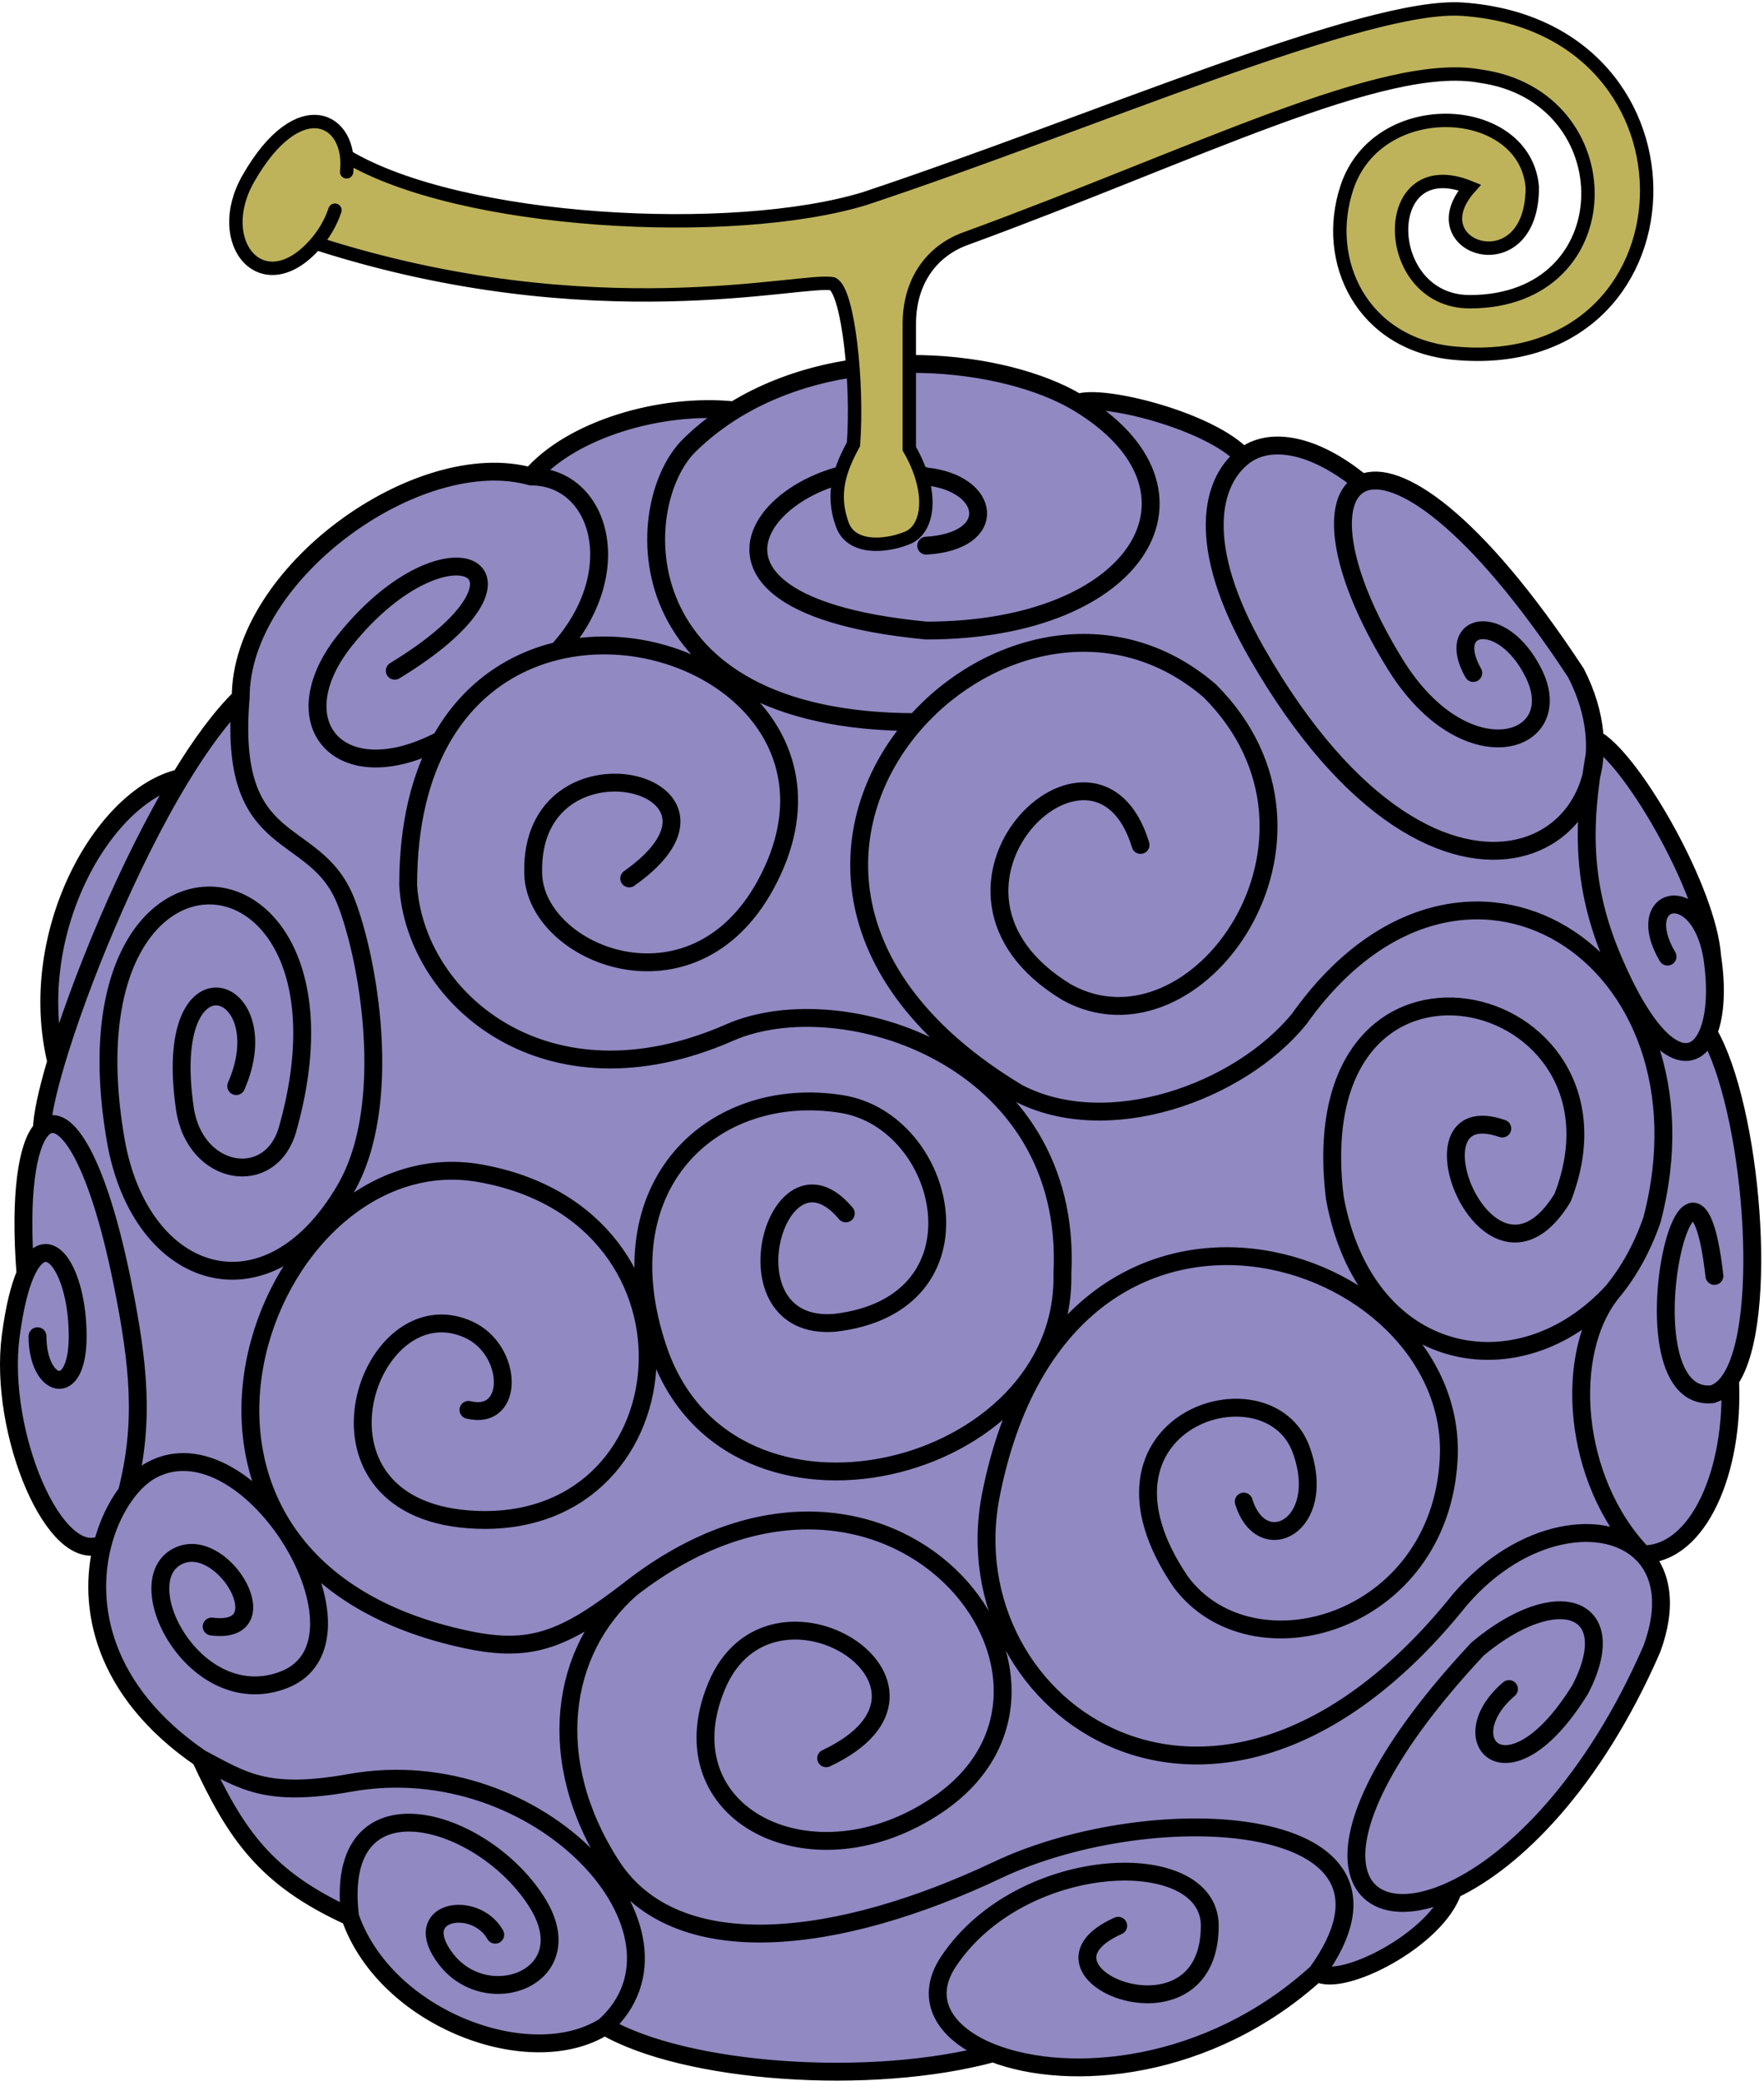 <svg width="395" height="466" viewBox="0 0 395 466" fill="none" xmlns="http://www.w3.org/2000/svg">
<path d="M357.09 168.885C357.27 167.834 357.46 166.777 357.656 165.713C366.201 171.213 382.396 199.685 383.396 214.185C384.496 221.41 384.066 227.401 382.525 231.183C392.193 247.637 396.427 295.731 387.395 308.983C388.395 329.183 380.395 348.023 367.895 348.023C372.079 352.356 373.45 359.538 369.897 369.183C356.81 399.227 339.171 416.633 325.395 423.129C321.895 434.183 300.395 445.183 294.895 441.683C270.644 463.786 239.418 466.287 222.395 459.717C194.895 467.183 153.395 464.183 135.395 453.683C118.895 464.183 86.395 452.183 78.395 429.183C59.379 420.538 52.813 410.717 44.895 393.683C22.776 378.515 19.428 359.371 22.99 345.683C12.395 351.183 -0.424 320.683 2.396 299.183C3.243 292.725 4.403 288.172 5.707 285.183C4.331 267.516 6.118 256.329 9.395 252.844C9.395 249.917 10.558 244.525 12.597 237.683C5.707 209.183 22.895 178.183 40.382 174.183C44.833 166.849 49.421 160.551 53.895 156.183C53.895 128.183 93.895 99.683 118.895 106.683C127.895 96.183 147.895 90.183 164.395 91.881C189.733 76.246 225.174 80.421 241.395 90.183C246.895 88.183 270.897 94.183 278.395 102.24C284.296 97.603 294.33 99.369 304.997 108.183C312.664 104.733 330.087 115.952 352.896 150.684C356.177 157.072 357.448 163.311 357.09 168.885Z" fill="#9089C2"/>
<path d="M255.397 189.185C245.396 156.185 200.896 199.185 238.897 222.185C267.896 238.185 303.897 187.685 270.897 154.685C249.396 136.189 221.16 143.564 205.072 161.683M336.396 252.685C313.396 244.685 333.396 295.185 349.896 268.185C368.396 220.685 290.897 202.185 298.896 268.185C305.67 305.437 340 312.183 361.095 289.183M373.396 214.185C365.396 200.683 380.396 196.685 383.396 214.185M383.396 214.185C382.396 199.685 366.201 171.213 357.656 165.713C354.701 181.713 353.336 196.093 360.896 214.185C370.499 237.161 379.16 239.44 382.525 231.183M383.396 214.185C384.496 221.41 384.066 227.401 382.525 231.183M329.896 150.685C323.396 139.186 336.396 136.687 343.396 150.685C351.412 166.713 328.147 174.213 312.396 148.687C299.172 127.254 297.874 111.388 304.997 108.183M304.997 108.183C312.664 104.733 330.087 115.952 352.896 150.684C371.896 187.683 323.5 219.713 281.396 146.185C267.5 121.917 271.241 107.861 278.395 102.24M304.997 108.183C294.33 99.369 284.296 97.603 278.395 102.24M278.5 336.213C282.5 349.213 297.5 341.713 291.396 324.683C284.047 304.177 239.896 318.183 264.396 354.183C280.396 375.683 322.424 363.745 324.396 326.683C326.896 279.713 238.521 250.683 221.896 334.683C212.396 382.683 272.896 425.683 326.896 358.183C340.79 341.974 359.717 339.553 367.895 348.023M337.896 378.183C324.396 389.683 337.896 404.183 353.896 378.183C363.396 359.683 348.896 354.183 330.896 369.183C289.542 413.378 301.802 434.255 325.395 423.129M140.896 196.683C171.396 175.183 118.395 162.183 119.396 195.683C119.934 213.675 154.953 228.185 171.396 198.183C190.373 163.56 154.539 138.667 124.895 145.717M189.395 271.683C173.895 253.183 161.395 298.183 186.895 296.183C221.896 292.183 212.395 250.973 188.395 247.183C159.895 242.683 134.799 265.183 147.395 302.183C163.396 349.183 238.897 330.183 237.895 285.183C240.395 236.683 188.452 220.183 163.396 231.183C122.395 249.183 92.895 223.683 91.396 198.183C91.396 184.539 94.175 173.828 98.731 165.683M382.525 231.183C392.193 247.637 396.427 295.731 387.395 308.983M383.895 285.683C378.895 241.183 362.395 314.183 383.395 312.183C384.944 311.741 386.272 310.631 387.395 308.983M387.395 308.983C388.395 329.183 380.395 348.023 367.895 348.023M367.895 348.023C372.079 352.356 373.45 359.538 369.897 369.183C356.81 399.227 339.171 416.633 325.395 423.129M367.895 348.023C352 331.561 349.896 302.742 361.095 289.183M361.095 289.183C364.65 284.879 367.673 279.549 369.897 273.185C385.396 214.185 327.396 176.685 290.897 228.185C277.396 244.685 247.896 255.185 227.897 244.685C184.081 218.342 186.366 182.75 205.072 161.683M325.395 423.129C321.895 434.183 300.395 445.183 294.895 441.683M294.895 441.683C320.895 405.683 258.5 402.06 223.395 418.683C188.04 435.424 151.395 440.183 136.895 417.683C121.702 394.107 125.5 369.56 141.284 355.683M294.895 441.683C270.644 463.786 239.418 466.287 222.395 459.717M250.395 431.183C226.895 441.683 270.895 459.717 270.895 431.183C270.895 413.302 228.78 414.606 212.395 439.183C206.605 447.869 211.693 455.586 222.395 459.717M141.284 355.683C199 310.85 250.615 376.504 210 404.06C181.895 423.129 148.642 406.328 160.395 377.683C172.5 348.183 219 377.683 185 393.683M141.284 355.683C126.48 367.183 119 370.111 104.895 367.183C22.99 350.183 58.395 254.063 107.395 262.683C161.395 272.183 154.395 343.943 104.895 340.183C65.395 337.183 82.395 287.558 104.895 297.683C114.895 302.183 115.395 318.183 104.895 315.683M222.395 459.717C194.895 467.183 153.395 464.183 135.395 453.683M135.395 453.683C118.895 464.183 86.395 452.183 78.395 429.183M135.395 453.683C158.395 432.867 120.887 391.588 78.395 399.183C59.5 402.56 54.395 398.683 44.895 393.683M44.895 393.683C52.813 410.717 59.379 420.538 78.395 429.183M44.895 393.683C22.776 378.515 19.428 359.371 22.99 345.683M78.395 429.183C74.395 396.683 108.395 406.683 120.395 426.183C130.549 442.683 109.168 450.683 99.895 438.683C91.395 427.683 106.395 425.183 110.895 433.183M47.395 364.183C62.895 366.183 50.395 344.183 40.395 348.183C27.895 353.183 43.395 383.683 63.395 376.183C86.062 367.683 55.895 317.183 33.895 329.183C32.002 330.216 30.108 331.932 28.399 334.183M8.396 299.183C8.396 310.683 17.395 313.683 17.395 299.183C17.395 284.6 10.561 274.057 5.707 285.183M22.99 345.683C12.395 351.183 -0.424 320.683 2.396 299.183C3.243 292.725 4.403 288.172 5.707 285.183M22.99 345.683C24.174 341.131 26.123 337.182 28.399 334.183M5.707 285.183C4.331 267.516 6.118 256.329 9.395 252.844M28.399 334.183C32.395 318.683 31.133 305.683 27.395 287.183C21.552 258.26 14.002 247.944 9.395 252.844M278.395 102.24C270.897 94.183 246.895 88.183 241.395 90.183M241.395 90.183C273.799 109.683 255.397 141.183 207.395 141.183C139.395 134.683 178.895 97.183 207.395 106.683C221.895 108.183 223.895 121.183 207.395 122.183M241.395 90.183C225.174 80.421 189.733 76.246 164.395 91.881M205.072 161.683C139.395 161.683 140.896 112.912 154.395 99.683C157.475 96.665 160.836 94.077 164.395 91.881M118.895 106.683C127.895 96.183 147.895 90.183 164.395 91.881M118.895 106.683C134.395 106.683 140.896 128.183 124.895 145.717M118.895 106.683C93.895 99.683 53.895 128.183 53.895 156.183M9.395 252.844C9.395 249.917 10.558 244.525 12.597 237.683M53.895 156.183C50.895 191.683 70.395 184.183 77.395 201.683C82.395 214.183 88.395 247.183 77.395 266.183C60.027 296.183 31.395 287.183 25.895 255.183C12.919 179.683 83.395 185.683 64.395 252.844C60.622 266.183 43.613 263.44 41.395 248.183C36 211.06 62.895 220.183 52.895 243.183M53.895 156.183C49.421 160.551 44.833 166.849 40.382 174.183M88.395 150.183C125.395 127.683 100.395 114.683 77.395 143.183C62.466 161.683 75.895 177.683 98.731 165.683M98.731 165.683C104.976 154.516 114.559 148.175 124.895 145.717M40.382 174.183C28.593 193.613 17.771 220.317 12.597 237.683M40.382 174.183C22.895 178.183 5.707 209.183 12.597 237.683" stroke="black" stroke-width="4" stroke-linecap="round"/>
<path d="M343.115 41.97C343.115 64.135 317 55.56 329.115 41.97C308.5 33.56 309 67.56 329.115 67.56C364 67.56 364 21.56 331.5 17.06C310 13.06 267.445 34.707 216.115 53.47C209 56.071 203.615 62.56 203.615 72.56V100.47C209.115 109.97 208.115 118.47 203.115 120.47C198.115 122.47 190.615 122.97 188.615 117.47C186.07 110.47 188.115 104.97 191.115 99.47C192.115 85.97 190 65.56 186.5 63.56C180 62.06 133.139 74.56 70.754 54.47C59 68.06 47.323 54.47 55.615 39.97C65.825 22.115 76.53 25.5 77.631 34.979C103.141 50.238 164.122 53.468 193.615 44.47C244.969 27.382 306 0.56 327.5 2.06C384.5 6.037 381.041 84.479 325.5 79.06C305 77.06 296.115 58.469 301.615 41.97C308.615 20.97 341.615 22.97 343.115 41.97Z" fill="#BEB35A"/>
<path d="M70.754 54.47C133.139 74.56 180 62.06 186.5 63.56C190 65.56 192.115 85.97 191.115 99.47C188.115 104.97 186.07 110.47 188.615 117.47C190.615 122.97 198.115 122.47 203.115 120.47C208.115 118.47 209.115 109.97 203.615 100.47V72.56C203.615 62.56 209 56.071 216.115 53.47C267.445 34.707 310 13.06 331.5 17.06C364 21.56 364 67.56 329.115 67.56C309 67.56 308.5 33.56 329.115 41.97C317 55.56 343.115 64.135 343.115 41.97C341.615 22.97 308.615 20.97 301.615 41.97C296.115 58.469 305 77.06 325.5 79.06C381.041 84.479 384.5 6.037 327.5 2.06C306 0.56 244.969 27.382 193.615 44.47C164.115 53.47 103.115 50.236 77.615 34.969M70.754 54.47C59 68.06 47.323 54.47 55.615 39.97C67 20.06 79 26.56 77.615 38.47M70.754 54.47C72.406 52.56 74 50.06 75 47.06" stroke="black" stroke-width="3" stroke-linecap="round"/>
</svg>
